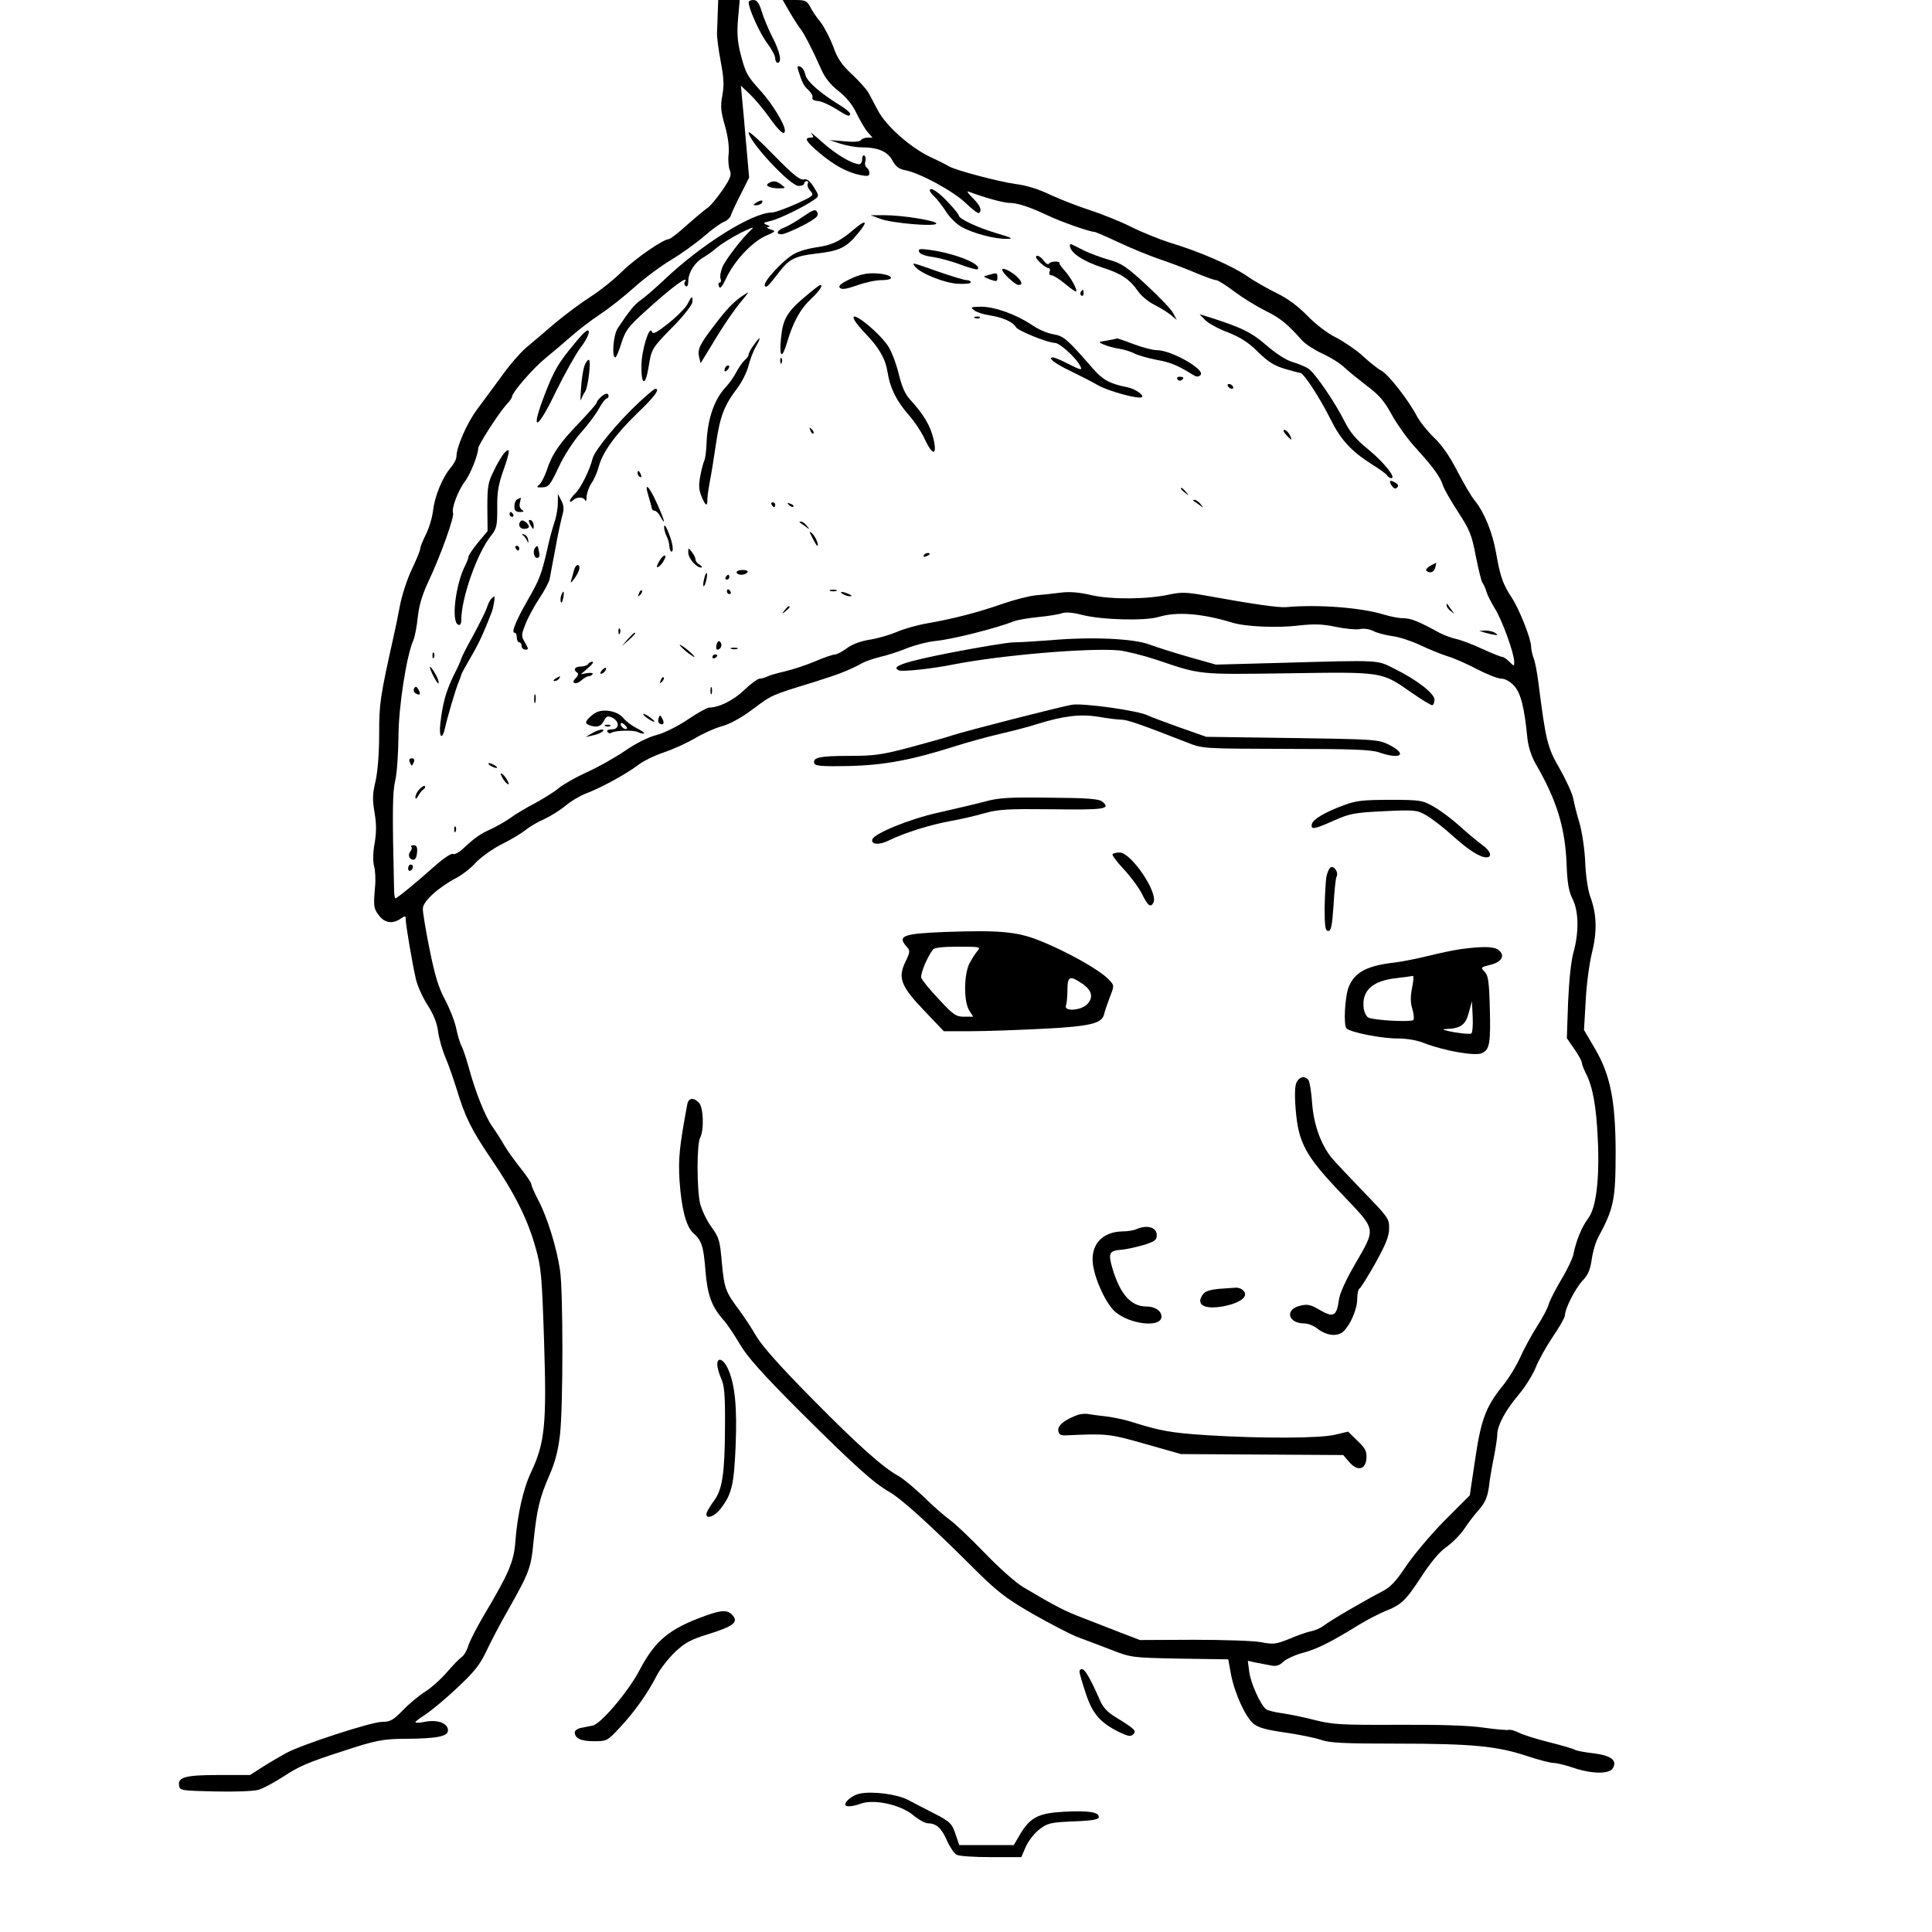 <?xml version="1.0" standalone="no"?>
<!DOCTYPE svg PUBLIC "-//W3C//DTD SVG 20010904//EN"
 "http://www.w3.org/TR/2001/REC-SVG-20010904/DTD/svg10.dtd">
<svg version="1.0" xmlns="http://www.w3.org/2000/svg"
 width="800pt" height="800pt" viewBox="0 0 800 800"
 preserveAspectRatio="xMidYMid meet">

<g transform="translate(0,800) scale(0.1,-0.1)"
fill="#000000" stroke="none">
<path d="M2972 7948 c-1 -29 -2 -66 -3 -83 -1 -16 6 -70 15 -118 13 -68 15
-100 7 -142 -8 -44 -7 -65 11 -126 13 -47 18 -89 15 -118 -3 -24 0 -54 5 -66
8 -19 3 -33 -31 -83 -23 -33 -51 -67 -64 -75 -12 -8 -50 -40 -85 -71 -34 -31
-67 -56 -72 -56 -23 0 -139 -80 -194 -134 -33 -33 -92 -80 -131 -105 -38 -24
-102 -72 -142 -105 -39 -34 -93 -79 -119 -101 -26 -21 -73 -75 -105 -120 -32
-44 -79 -107 -104 -141 -42 -57 -85 -155 -85 -195 0 -10 -11 -31 -25 -47 -34
-41 -65 -117 -72 -177 -3 -27 -16 -71 -29 -97 -13 -26 -24 -53 -24 -60 0 -8
-16 -46 -35 -86 -19 -40 -41 -107 -49 -150 -8 -42 -19 -97 -25 -122 -58 -260
-61 -283 -61 -412 0 -78 -6 -152 -15 -193 -13 -53 -13 -77 -4 -130 8 -48 8
-82 0 -128 -7 -39 -7 -74 -2 -94 5 -17 7 -55 4 -85 -7 -79 -6 -90 15 -117 23
-32 55 -38 88 -17 22 15 24 15 24 -1 0 -21 26 -177 42 -247 6 -27 28 -76 48
-107 25 -39 40 -75 44 -111 4 -29 18 -78 31 -108 13 -30 33 -89 46 -130 35
-116 61 -168 143 -289 97 -142 151 -250 183 -365 24 -83 27 -117 36 -394 11
-340 3 -416 -53 -536 -33 -69 -57 -174 -66 -289 -6 -84 -27 -132 -134 -312
-26 -44 -53 -97 -60 -117 -6 -21 -19 -44 -29 -50 -10 -7 -37 -35 -61 -63 -23
-27 -63 -63 -88 -79 -25 -15 -67 -50 -93 -77 -41 -42 -53 -49 -88 -49 -43 0
-332 -94 -396 -129 -22 -12 -65 -37 -95 -56 l-55 -35 -131 0 c-138 0 -170 -9
-162 -46 3 -18 14 -19 148 -22 82 -2 161 1 181 7 20 6 66 31 103 55 64 42 100
58 246 105 133 44 167 51 260 51 131 1 175 10 175 35 0 29 -42 45 -92 36 -24
-5 -43 -6 -43 -2 0 3 20 18 44 33 23 16 82 64 129 109 70 65 94 95 121 152 19
40 58 115 88 167 90 159 97 178 107 285 14 135 25 182 65 274 25 57 37 103 45
172 13 117 13 592 0 679 -14 95 -53 219 -88 286 -17 33 -31 64 -31 70 0 7 -20
36 -43 65 -24 30 -55 73 -68 95 -13 23 -36 59 -51 80 -30 43 -70 144 -97 244
-10 36 -23 75 -29 87 -7 12 -17 45 -23 75 -6 29 -27 82 -46 118 -27 50 -42 99
-64 208 -16 79 -29 156 -28 170 0 30 66 89 141 128 22 12 58 39 78 62 21 22
69 57 107 76 39 19 83 46 99 59 16 13 51 34 77 45 26 12 66 37 88 55 22 19 61
42 87 52 61 23 167 81 214 117 20 16 69 40 108 53 39 13 97 40 128 58 31 19
82 42 112 50 35 10 83 37 128 71 79 59 74 57 247 110 115 36 149 50 205 80 14
8 47 19 75 26 27 6 77 22 111 36 33 13 87 27 118 30 68 6 253 53 326 82 14 5
59 13 100 17 41 4 85 11 98 16 14 5 44 3 82 -7 83 -21 262 -26 320 -8 73 22
177 14 302 -24 54 -17 187 -23 276 -12 66 7 99 6 155 -6 39 -8 84 -12 98 -9
16 4 40 0 56 -8 15 -8 50 -17 78 -21 27 -3 79 -20 115 -37 36 -17 87 -38 113
-46 27 -8 82 -32 123 -54 41 -21 86 -39 100 -39 16 0 37 -12 53 -29 28 -30 43
-88 56 -221 4 -34 17 -74 35 -105 86 -148 121 -262 127 -414 3 -79 9 -113 25
-144 25 -51 27 -137 3 -222 -10 -37 -18 -117 -22 -207 l-5 -147 31 -45 c17
-24 31 -50 31 -56 0 -6 7 -25 16 -43 29 -55 44 -138 50 -272 8 -163 -6 -285
-39 -329 -27 -35 -51 -95 -61 -146 -3 -19 -27 -69 -52 -110 -24 -41 -47 -86
-51 -100 -3 -14 -24 -54 -47 -90 -23 -36 -55 -94 -71 -130 -16 -36 -49 -90
-74 -120 -69 -86 -89 -140 -113 -305 l-22 -147 -106 -106 c-58 -59 -129 -144
-159 -189 -43 -64 -64 -86 -100 -104 -64 -33 -211 -118 -239 -140 -13 -10 -37
-21 -55 -24 -18 -4 -58 -18 -90 -32 -53 -21 -64 -23 -115 -13 -31 6 -157 10
-280 10 l-222 -1 -78 30 c-42 16 -113 44 -157 61 -76 29 -115 49 -248 128 -32
19 -100 80 -159 141 -57 59 -121 120 -143 136 -22 16 -72 59 -110 97 -39 37
-86 76 -104 86 -63 34 -167 126 -359 321 -128 129 -205 216 -229 256 -19 33
-52 83 -72 110 -57 76 -62 90 -72 197 -8 91 -11 103 -43 147 -19 26 -40 70
-47 97 -14 61 -14 246 0 273 17 31 14 127 -5 145 -22 23 -43 20 -48 -6 -33
-177 -38 -227 -32 -319 8 -115 27 -188 57 -215 35 -31 42 -55 50 -154 8 -101
25 -149 74 -205 15 -16 45 -61 68 -100 31 -53 91 -121 251 -281 223 -222 304
-295 369 -332 48 -27 166 -134 336 -303 111 -111 141 -134 256 -201 72 -41
155 -84 185 -96 30 -11 93 -35 140 -53 85 -33 86 -33 285 -37 l201 -3 11 -61
c15 -79 60 -178 94 -206 20 -16 53 -25 130 -36 57 -8 124 -22 148 -30 35 -13
95 -16 314 -16 310 0 416 -10 539 -51 48 -16 98 -29 111 -29 13 0 50 -9 82
-20 76 -26 151 -27 164 -1 18 32 -8 52 -81 61 -37 4 -72 11 -78 15 -6 4 -54
18 -106 31 -53 13 -109 31 -126 40 -16 8 -35 13 -41 11 -7 -2 -53 2 -102 9
-61 9 -176 13 -355 12 -239 -1 -273 1 -347 20 -46 12 -107 24 -135 28 -29 4
-59 11 -66 17 -23 19 -62 105 -69 153 l-6 47 31 -7 c18 -3 46 -9 63 -12 23 -5
36 -1 53 15 13 12 50 29 81 37 58 15 119 46 232 116 34 21 82 45 105 55 71 28
87 43 152 142 41 63 77 106 105 125 24 17 57 50 74 75 17 26 45 62 63 82 24
28 33 50 39 90 3 30 13 86 21 126 8 40 14 82 14 95 1 37 34 98 86 160 27 31
59 82 72 113 12 31 45 90 72 130 28 41 50 80 50 88 0 28 43 112 73 144 23 24
32 46 38 88 4 30 16 72 27 92 65 120 72 156 72 357 -1 209 -22 314 -84 421
l-47 80 7 120 c3 66 15 156 26 200 22 89 20 160 -8 235 -9 25 -18 87 -20 140
-2 52 -13 124 -23 160 -11 36 -23 82 -26 102 -4 21 -29 76 -56 124 -52 89 -58
116 -89 359 -5 39 -13 83 -19 98 -6 16 -11 38 -11 50 0 31 -49 155 -80 202
-37 56 -48 88 -65 185 -15 86 -49 169 -89 218 -13 15 -44 69 -71 120 -31 61
-64 109 -97 140 -27 26 -58 65 -70 87 -34 66 -119 175 -148 190 -15 8 -49 35
-76 60 -27 25 -77 59 -111 77 -37 18 -85 55 -120 91 -38 39 -81 71 -126 93
-37 18 -94 50 -125 72 -64 43 -194 100 -317 137 -44 14 -116 43 -160 65 -44
22 -120 53 -170 69 -49 16 -124 45 -165 64 -47 23 -101 40 -145 45 -71 10
-248 57 -275 73 -8 5 -43 23 -78 39 -82 39 -183 128 -217 193 -15 29 -33 62
-40 75 -7 12 -37 46 -68 75 -43 40 -60 66 -77 115 -13 34 -36 79 -52 100 -17
20 -36 49 -44 65 -13 24 -20 27 -64 27 l-49 0 30 -52 c17 -29 37 -60 44 -68
14 -17 52 -91 85 -166 15 -35 38 -64 71 -90 33 -26 59 -57 76 -94 15 -30 35
-65 46 -77 l20 -23 -21 0 c-11 0 -24 -5 -27 -10 -4 -7 -30 -9 -68 -5 l-62 5
45 -15 c25 -8 63 -15 85 -15 71 0 110 -17 130 -54 14 -26 27 -36 54 -41 59
-11 198 -86 250 -136 27 -26 52 -45 55 -41 13 12 5 31 -26 62 -24 24 -27 31
-13 25 58 -22 140 -45 163 -45 34 0 84 -16 158 -51 56 -27 176 -69 195 -69 5
0 51 -20 102 -44 51 -24 127 -55 168 -69 42 -14 108 -39 148 -56 40 -17 79
-31 87 -31 7 0 41 -21 76 -48 35 -26 92 -61 128 -79 60 -29 92 -55 153 -124
13 -14 50 -38 82 -53 33 -15 74 -40 90 -56 17 -16 59 -50 94 -77 51 -38 73
-63 105 -122 23 -41 68 -104 102 -140 69 -76 98 -116 109 -151 4 -14 32 -63
62 -109 48 -74 57 -94 74 -184 11 -55 23 -105 28 -111 5 -6 12 -22 16 -36 4
-14 20 -45 35 -70 30 -47 80 -186 80 -220 0 -20 0 -20 -20 0 -11 11 -24 20
-30 20 -5 0 -43 15 -82 33 -40 19 -89 37 -108 41 -19 4 -51 16 -70 26 -86 47
-117 60 -149 60 -18 0 -54 7 -80 15 -93 29 -273 43 -405 31 -32 -3 -141 13
-340 49 -72 13 -98 13 -140 4 -91 -21 -243 -22 -324 -4 -51 12 -90 16 -130 11
-31 -4 -77 -9 -102 -11 -25 -2 -85 -17 -135 -34 -102 -36 -206 -63 -315 -82
-41 -7 -98 -23 -127 -36 -29 -12 -79 -27 -113 -32 -37 -6 -72 -19 -93 -35 -19
-14 -41 -26 -49 -26 -9 0 -47 -13 -84 -29 -38 -16 -94 -34 -124 -41 -30 -7
-63 -16 -72 -21 -10 -5 -24 -9 -32 -9 -8 0 -37 -21 -64 -47 -45 -43 -105 -73
-146 -73 -8 0 -48 -22 -89 -50 -42 -28 -98 -56 -130 -64 -32 -8 -86 -35 -129
-65 -41 -28 -112 -68 -159 -89 -46 -21 -98 -51 -115 -65 -17 -15 -61 -42 -97
-62 -37 -19 -84 -47 -105 -63 -22 -15 -59 -36 -83 -47 -42 -19 -62 -33 -116
-83 -14 -13 -31 -21 -38 -18 -8 3 -42 -21 -77 -52 -69 -62 -154 -132 -161
-132 -2 0 -4 12 -5 28 -8 336 -7 412 5 462 7 30 12 111 13 179 0 122 33 336
62 401 6 14 14 57 18 95 5 48 19 94 43 145 52 110 109 270 103 286 -7 19 20
91 48 129 23 29 56 112 56 138 0 15 89 152 119 184 12 12 21 26 21 30 1 19 90
121 140 161 30 25 78 65 105 89 28 25 81 66 119 91 38 25 101 75 141 111 40
36 109 88 154 115 45 27 107 72 138 99 31 27 67 53 80 58 13 5 26 17 29 26 3
10 21 50 41 88 l35 70 -12 135 c-6 74 -14 160 -17 190 l-5 55 37 -35 c20 -19
57 -63 81 -97 42 -59 64 -77 64 -53 0 25 -53 111 -98 161 -59 65 -65 76 -86
158 -12 47 -15 84 -10 142 l7 79 -45 0 -44 0 -2 -52z"/>
<path d="M3100 7990 c0 -26 47 -130 77 -169 18 -24 33 -52 33 -62 0 -11 5 -19
10 -19 19 0 10 45 -21 105 -17 33 -37 81 -45 108 -11 35 -20 47 -34 47 -11 0
-20 -4 -20 -10z"/>
<path d="M3306 7707 c15 -48 22 -63 42 -80 11 -11 19 -24 16 -31 -3 -7 6 -13
22 -14 15 -1 48 -16 74 -32 50 -32 60 -35 60 -21 0 5 -17 20 -37 32 -88 54
-142 102 -148 129 -3 16 -13 31 -21 34 -12 5 -14 1 -8 -17z"/>
<path d="M3100 7452 c0 -37 172 -222 207 -222 13 0 23 5 23 10 0 6 5 10 11 10
5 0 7 -5 4 -11 -4 -5 1 -19 10 -29 17 -19 15 -21 -60 -55 -43 -19 -87 -35 -99
-35 -80 0 -292 -132 -446 -279 -36 -34 -79 -71 -96 -83 -27 -19 -46 -42 -96
-117 -18 -26 -26 -121 -10 -121 4 0 15 27 25 59 17 53 28 68 100 133 112 102
184 154 162 119 -3 -5 -1 -12 5 -16 6 -4 10 5 10 20 0 37 27 79 64 100 17 10
42 28 56 41 14 12 57 39 95 59 39 19 61 28 50 18 -39 -35 -112 -129 -124 -160
-7 -18 -11 -39 -7 -48 3 -8 1 -15 -4 -15 -5 0 -7 -7 -3 -16 5 -12 13 -2 32 38
34 70 104 145 161 171 43 19 44 20 20 27 -14 5 -18 9 -10 10 10 1 9 4 -5 9
-17 7 -15 9 15 16 35 7 148 63 184 90 18 13 18 15 -4 50 -17 27 -28 35 -42 32
-15 -4 -45 20 -124 101 -57 59 -104 101 -104 94z"/>
<path d="M3359 7448 c12 -16 11 -18 -3 -18 -28 0 -18 -17 37 -63 60 -51 117
-82 170 -92 30 -6 37 -4 37 8 0 9 -5 19 -11 23 -6 3 -9 15 -6 25 3 10 1 22 -4
25 -5 3 -9 -4 -9 -15 0 -12 -6 -21 -12 -21 -30 1 -97 41 -153 91 -33 30 -54
46 -46 37z"/>
<path d="M3182 7241 c-17 -10 7 -21 46 -21 26 1 26 1 8 15 -22 17 -35 18 -54
6z"/>
<path d="M3850 7211 c0 -4 9 -16 20 -26 11 -10 32 -38 47 -61 15 -24 44 -52
65 -64 47 -26 137 -50 186 -49 31 0 24 4 -44 24 -77 23 -154 59 -154 73 0 4
-19 28 -43 53 -40 44 -77 68 -77 50z"/>
<path d="M3130 7160 c-13 -8 -13 -10 2 -10 9 0 20 5 23 10 8 13 -5 13 -25 0z"/>
<path d="M3325 7103 c-27 -19 -62 -39 -77 -45 -30 -11 -38 -28 -12 -28 17 0
108 43 137 65 13 9 16 18 10 28 -6 12 -17 8 -58 -20z"/>
<path d="M3645 7094 c50 -19 237 -34 232 -19 -4 12 -141 34 -217 34 l-55 0 40
-15z"/>
<path d="M3533 7048 c-54 -47 -91 -64 -152 -72 -30 -4 -70 -15 -90 -26 -44
-22 -133 -118 -124 -133 6 -10 10 -7 63 61 39 50 64 62 150 72 96 11 124 24
173 84 44 53 34 60 -20 14z"/>
<path d="M4430 6983 c1 -29 54 -65 138 -92 75 -24 110 -48 143 -95 13 -20 44
-46 69 -58 25 -13 56 -32 69 -43 l24 -20 -15 28 c-7 15 -57 67 -110 116 -82
76 -104 91 -155 105 -32 9 -78 26 -103 38 -25 13 -48 24 -52 26 -5 2 -8 0 -8
-5z"/>
<path d="M3806 6957 c3 -9 25 -17 56 -21 27 -4 80 -18 116 -32 36 -13 67 -22
70 -19 20 20 -90 65 -196 80 -44 6 -51 5 -46 -8z"/>
<path d="M4290 6935 c0 -10 40 -45 51 -45 6 0 9 -7 5 -15 -3 -9 0 -15 8 -15 8
0 33 -16 56 -35 24 -20 44 -34 46 -32 7 6 -24 61 -48 87 -13 14 -22 27 -21 30
3 10 -36 9 -43 -1 -3 -6 -12 -2 -21 10 -13 19 -33 29 -33 16z"/>
<path d="M3790 6895 c23 -28 124 -68 177 -70 29 -2 53 1 53 6 0 5 -8 9 -17 9
-10 0 -63 16 -117 35 -114 40 -112 40 -96 20z"/>
<path d="M4150 6883 c0 -13 54 -63 67 -63 19 0 16 14 -9 37 -25 22 -58 37 -58
26z"/>
<path d="M3521 6845 c-40 -19 -51 -29 -43 -37 8 -8 26 -5 70 10 32 12 78 22
101 22 65 0 47 24 -20 28 -41 2 -67 -4 -108 -23z"/>
<path d="M4092 6861 c-23 -6 -23 -6 7 -18 28 -10 31 -9 31 8 0 20 -2 21 -38
10z"/>
<path d="M3345 6781 c-85 -70 -103 -99 -111 -181 -8 -81 4 -89 25 -18 25 84
54 137 97 178 38 36 54 60 40 60 -2 0 -25 -17 -51 -39z"/>
<path d="M4475 6791 c-3 -5 -2 -12 3 -15 5 -3 9 1 9 9 0 17 -3 19 -12 6z"/>
<path d="M3070 6772 c-35 -25 -62 -53 -112 -119 -60 -78 -71 -100 -63 -131 l6
-26 21 34 c68 114 106 170 140 213 22 26 38 47 36 46 -2 0 -14 -8 -28 -17z"/>
<path d="M2848 6743 c-7 -15 -42 -51 -78 -80 -52 -41 -66 -49 -71 -36 -10 28
-43 -79 -43 -142 -1 -83 17 -85 30 -3 12 75 12 75 109 174 39 40 71 82 72 93
2 28 -3 26 -19 -6z"/>
<path d="M4034 6715 c10 -8 39 -17 65 -21 52 -8 96 -27 108 -49 9 -15 132 -65
162 -65 18 0 85 -60 102 -92 13 -23 8 -23 -51 7 -27 14 -54 25 -60 25 -25 0 7
-25 74 -57 39 -19 90 -45 114 -59 45 -25 171 -59 181 -48 8 8 -29 34 -59 40
-75 15 -102 30 -143 76 -108 124 -122 137 -166 144 -24 4 -64 21 -89 39 -64
43 -153 75 -210 75 -43 -1 -45 -2 -28 -15z"/>
<path d="M4990 6675 c13 -13 55 -37 94 -51 53 -21 84 -41 125 -81 40 -40 67
-57 110 -70 31 -9 60 -17 65 -17 15 -1 82 -105 125 -191 43 -87 86 -133 172
-188 31 -19 60 -40 63 -46 4 -6 12 -11 17 -11 22 0 -30 65 -94 118 -51 41 -76
71 -99 116 -42 84 -124 203 -151 220 -12 8 -41 20 -65 27 -25 7 -69 35 -108
69 -63 55 -105 75 -248 120 l-29 9 23 -24z"/>
<path d="M3539 6673 c5 -10 27 -36 48 -58 53 -55 80 -102 88 -155 10 -66 37
-120 86 -176 24 -27 55 -73 68 -102 33 -71 53 -70 36 2 -13 54 -41 101 -97
162 -20 21 -34 54 -47 107 -10 42 -30 94 -45 116 -47 67 -167 158 -137 104z"/>
<path d="M4038 6683 c7 -3 16 -2 19 1 4 3 -2 6 -13 5 -11 0 -14 -3 -6 -6z"/>
<path d="M2377 6575 c-64 -77 -82 -107 -120 -205 -64 -165 -34 -157 47 13 36
72 81 153 101 179 20 26 35 55 33 65 -2 13 -18 1 -61 -52z"/>
<path d="M3121 6571 c-12 -16 -21 -33 -21 -39 0 -5 -7 -15 -16 -23 -8 -7 -24
-29 -34 -48 -10 -20 -30 -48 -43 -62 -48 -50 -76 -129 -81 -227 -1 -38 -6 -74
-10 -80 -3 -6 -11 -34 -16 -62 -8 -40 -6 -59 5 -86 16 -39 25 -44 24 -11 0 12
5 45 10 72 6 28 17 99 26 159 17 114 34 158 89 230 18 24 38 64 45 90 6 25 20
62 31 81 24 42 19 46 -9 6z"/>
<path d="M4585 6590 c-39 -6 -40 -6 -14 -17 14 -6 42 -14 63 -17 20 -3 49 -12
64 -20 16 -8 56 -19 91 -26 57 -10 88 -23 149 -61 16 -10 24 -11 33 -2 22 22
-121 103 -180 103 -17 0 -60 11 -97 25 -36 14 -67 24 -68 24 0 -1 -19 -5 -41
-9z"/>
<path d="M3231 6504 c0 -11 3 -14 6 -6 3 7 2 16 -1 19 -3 4 -6 -2 -5 -13z"/>
<path d="M2420 6485 c-5 -14 -12 -55 -14 -92 -3 -38 -3 -59 0 -48 4 11 11 26
16 32 13 16 27 133 16 133 -5 0 -13 -11 -18 -25z"/>
<path d="M3007 6483 c-4 -3 -7 -11 -7 -17 0 -6 5 -5 12 2 6 6 9 14 7 17 -3 3
-9 2 -12 -2z"/>
<path d="M4875 6430 c4 -6 11 -8 16 -5 14 9 11 15 -7 15 -8 0 -12 -5 -9 -10z"/>
<path d="M5085 6400 c3 -5 11 -10 16 -10 6 0 7 5 4 10 -3 6 -11 10 -16 10 -6
0 -7 -4 -4 -10z"/>
<path d="M2644 6332 c-85 -79 -182 -197 -190 -230 -12 -49 -51 -127 -73 -146
-11 -11 -21 -24 -21 -30 0 -6 5 -5 12 2 16 16 45 15 51 0 3 -7 6 0 6 15 1 16
10 41 20 56 10 14 24 45 30 68 16 61 71 136 161 223 71 68 95 101 73 100 -5
-1 -36 -27 -69 -58z"/>
<path d="M2486 6354 c-9 -8 -16 -19 -16 -23 0 -3 -32 -40 -71 -81 -82 -85
-113 -130 -135 -197 -9 -27 -23 -53 -31 -60 -13 -10 -10 -12 13 -11 26 1 33
10 68 85 23 49 61 107 91 141 28 31 62 76 75 100 13 23 27 42 32 42 4 0 8 5 8
10 0 15 -16 12 -34 -6z"/>
<path d="M3356 6217 c3 -10 9 -15 12 -12 3 3 0 11 -7 18 -10 9 -11 8 -5 -6z"/>
<path d="M5325 6200 c10 -11 20 -20 22 -20 2 0 -1 9 -7 20 -6 11 -16 20 -22
20 -6 0 -3 -9 7 -20z"/>
<path d="M2087 6123 c-8 -10 -28 -42 -42 -72 -24 -48 -27 -64 -27 -152 l1 -98
-40 -48 c-21 -26 -39 -52 -39 -58 0 -5 -6 -21 -13 -35 -41 -79 -60 -237 -29
-247 7 -3 12 4 12 19 0 91 65 276 122 348 25 32 27 42 27 116 -1 64 4 96 26
158 28 80 29 98 2 69z"/>
<path d="M2640 6041 c0 -6 4 -13 10 -16 6 -3 7 1 4 9 -7 18 -14 21 -14 7z"/>
<path d="M5762 5990 c9 -13 16 -16 23 -9 7 7 5 13 -5 19 -24 15 -31 11 -18
-10z"/>
<path d="M2685 5947 c7 -23 13 -46 14 -52 0 -5 6 -10 12 -10 6 0 17 -11 24
-25 24 -43 16 -12 -14 54 -34 76 -55 94 -36 33z"/>
<path d="M4890 5976 c0 -2 8 -10 18 -17 15 -13 16 -12 3 4 -13 16 -21 21 -21
13z"/>
<path d="M2310 5918 c0 -21 -6 -57 -14 -80 -8 -24 -22 -74 -30 -113 -24 -104
-32 -125 -81 -210 -50 -88 -69 -135 -54 -135 5 0 9 -9 9 -20 0 -11 5 -20 10
-20 6 0 10 -7 10 -15 0 -8 7 -15 16 -15 13 0 13 3 -2 29 -16 27 -16 31 2 77
10 26 36 74 57 106 21 31 40 67 43 80 2 13 13 70 24 128 10 58 24 120 29 138
7 24 6 39 -5 60 l-14 27 0 -37z"/>
<path d="M2143 5933 c-7 -2 -13 -16 -13 -29 0 -18 5 -24 23 -24 16 0 19 3 8 9
-8 5 -12 18 -8 30 3 12 4 21 4 20 -1 0 -8 -3 -14 -6z"/>
<path d="M4941 5927 c2 -1 13 -9 24 -17 19 -14 19 -14 6 3 -7 9 -18 17 -24 17
-6 0 -8 -1 -6 -3z"/>
<path d="M3195 5910 c3 -5 8 -10 11 -10 2 0 4 5 4 10 0 6 -5 10 -11 10 -5 0
-7 -4 -4 -10z"/>
<path d="M3267 5909 c7 -7 15 -10 18 -7 3 3 -2 9 -12 12 -14 6 -15 5 -6 -5z"/>
<path d="M2110 5870 c0 -5 5 -10 11 -10 5 0 7 5 4 10 -3 6 -8 10 -11 10 -2 0
-4 -4 -4 -10z"/>
<path d="M2157 5843 c-14 -13 -6 -33 13 -33 11 0 20 4 20 9 0 13 -26 32 -33
24z"/>
<path d="M2190 5843 c0 -4 5 -15 10 -23 8 -13 10 -13 10 2 0 9 -4 20 -10 23
-5 3 -10 3 -10 -2z"/>
<path d="M3311 5837 c2 -1 13 -9 24 -17 19 -14 19 -14 6 3 -7 9 -18 17 -24 17
-6 0 -8 -1 -6 -3z"/>
<path d="M2750 5817 c0 -10 5 -27 10 -37 6 -10 11 -30 12 -44 1 -13 6 -22 10
-20 9 6 1 44 -18 89 -9 20 -13 24 -14 12z"/>
<path d="M3364 5773 c9 -18 18 -33 20 -33 9 0 -8 41 -22 52 -13 11 -12 8 2
-19z"/>
<path d="M2166 5783 c6 -4 14 -15 17 -23 5 -11 6 -9 4 4 -1 11 -9 21 -17 23
-10 3 -11 2 -4 -4z"/>
<path d="M2135 5730 c3 -5 8 -10 11 -10 2 0 4 5 4 10 0 6 -5 10 -11 10 -5 0
-7 -4 -4 -10z"/>
<path d="M2217 5733 c-12 -12 -7 -43 7 -43 9 0 12 8 8 25 -5 27 -6 28 -15 18z"/>
<path d="M2850 5712 c0 -24 33 -62 53 -62 6 0 4 5 -5 11 -10 5 -18 15 -18 22
0 7 -7 21 -15 31 -15 19 -15 19 -15 -2z"/>
<path d="M3825 5700 c-3 -6 1 -7 9 -4 18 7 21 14 7 14 -6 0 -13 -4 -16 -10z"/>
<path d="M2732 5680 c-6 -11 -12 -22 -12 -25 0 -11 20 6 30 26 14 25 -2 25
-18 -1z"/>
<path d="M5922 5657 c-12 -7 -19 -16 -16 -20 14 -13 32 -7 37 13 3 11 4 20 4
20 -1 -1 -12 -6 -25 -13z"/>
<path d="M2376 5636 c-3 -13 -9 -32 -12 -43 -3 -10 3 -4 15 12 22 31 27 55 12
55 -5 0 -12 -11 -15 -24z"/>
<path d="M3050 5630 c0 -5 9 -10 19 -10 11 0 23 5 26 10 4 6 -5 10 -19 10 -14
0 -26 -4 -26 -10z"/>
<path d="M2916 5604 c-4 -14 -5 -28 -3 -31 3 -2 8 8 11 23 4 14 5 28 3 31 -3
2 -8 -8 -11 -23z"/>
<path d="M3005 5610 c-3 -5 -1 -10 4 -10 6 0 11 5 11 10 0 6 -2 10 -4 10 -3 0
-8 -4 -11 -10z"/>
<path d="M2646 5543 c-6 -14 -5 -15 5 -6 7 7 10 15 7 18 -3 3 -9 -2 -12 -12z"/>
<path d="M3010 5550 c0 -5 5 -10 11 -10 5 0 7 5 4 10 -3 6 -8 10 -11 10 -2 0
-4 -4 -4 -10z"/>
<path d="M3438 5553 c6 -2 18 -2 25 0 6 3 1 5 -13 5 -14 0 -19 -2 -12 -5z"/>
<path d="M2324 5535 c-3 -8 -4 -20 -2 -27 3 -7 7 -1 10 15 6 29 1 36 -8 12z"/>
<path d="M3490 5540 c8 -5 22 -9 30 -9 10 0 8 3 -5 9 -27 12 -43 12 -25 0z"/>
<path d="M2032 5518 c-5 -7 -13 -23 -16 -35 -4 -12 -29 -63 -56 -113 -28 -50
-50 -94 -50 -97 0 -4 -14 -36 -32 -71 -33 -69 -45 -114 -55 -201 -6 -56 9 -67
20 -14 9 41 42 154 55 186 7 16 12 31 12 33 0 3 18 36 39 72 34 58 53 99 87
187 8 22 15 65 10 65 -2 0 -8 -6 -14 -12z"/>
<path d="M5990 5493 c0 -6 8 -17 18 -24 16 -13 16 -13 2 6 -8 11 -16 22 -17
24 -2 2 -3 0 -3 -6z"/>
<path d="M3249 5473 c-13 -16 -12 -17 4 -4 16 13 21 21 13 21 -2 0 -10 -8 -17
-17z"/>
<path d="M2561 5384 c0 -11 3 -14 6 -6 3 7 2 16 -1 19 -3 4 -6 -2 -5 -13z"/>
<path d="M6150 5380 c14 -4 32 -8 40 -9 13 -1 13 0 0 9 -8 5 -26 9 -40 9 l-25
-1 25 -8z"/>
<path d="M2599 5353 l-24 -28 28 24 c25 23 32 31 24 31 -2 0 -14 -12 -28 -27z"/>
<path d="M4350 5349 c-58 -4 -127 -9 -155 -9 -27 -1 -142 -20 -255 -42 -196
-38 -256 -59 -217 -74 17 -6 138 7 227 25 195 38 557 69 682 58 31 -3 103 -21
160 -40 183 -62 169 -60 541 -55 393 6 387 7 509 -78 43 -30 82 -54 88 -54 5
0 10 10 10 23 -1 26 -73 82 -168 129 -73 36 -49 35 -477 23 l-260 -7 -110 31
c-60 17 -135 41 -165 52 -65 25 -241 33 -410 18z"/>
<path d="M2967 5331 c-3 -12 -1 -21 3 -21 15 0 23 21 12 32 -6 6 -11 2 -15
-11z"/>
<path d="M2838 5305 c17 -14 33 -25 37 -25 3 0 -7 11 -23 25 -17 14 -33 25
-37 25 -3 0 7 -11 23 -25z"/>
<path d="M3028 5313 c6 -2 18 -2 25 0 6 3 1 5 -13 5 -14 0 -19 -2 -12 -5z"/>
<path d="M1791 5284 c0 -11 3 -14 6 -6 3 7 2 16 -1 19 -3 4 -6 -2 -5 -13z"/>
<path d="M2950 5279 c0 -5 5 -7 10 -4 6 3 10 8 10 11 0 2 -4 4 -10 4 -5 0 -10
-5 -10 -11z"/>
<path d="M2435 5250 c-3 -5 -17 -10 -31 -10 -24 0 -32 -14 -14 -25 6 -4 4 -13
-6 -23 -23 -22 1 -30 25 -8 10 9 23 16 29 16 6 0 13 4 16 9 3 4 -7 6 -22 4
l-27 -5 30 26 c17 14 25 25 18 26 -6 0 -15 -4 -18 -10z"/>
<path d="M1780 5237 c0 -11 29 -67 35 -67 2 0 2 8 -2 18 -8 22 -33 59 -33 49z"/>
<path d="M2492 5224 c-7 -8 -8 -14 -3 -14 10 0 25 19 20 25 -2 1 -10 -3 -17
-11z"/>
<path d="M2300 5190 c-9 -6 -10 -10 -3 -10 6 0 15 5 18 10 8 12 4 12 -15 0z"/>
<path d="M2736 5183 c-6 -14 -5 -15 5 -6 7 7 10 15 7 18 -3 3 -9 -2 -12 -12z"/>
<path d="M1715 5150 c-4 -7 -2 -16 6 -21 18 -11 23 -4 11 17 -7 12 -11 13 -17
4z"/>
<path d="M2942 5140 c0 -14 2 -19 5 -12 2 6 2 18 0 25 -3 6 -5 1 -5 -13z"/>
<path d="M2212 5105 c0 -16 2 -22 5 -12 2 9 2 23 0 30 -3 6 -5 -1 -5 -18z"/>
<path d="M4440 5082 c-36 -5 -447 -110 -497 -127 -23 -8 -102 -30 -176 -50
-117 -31 -149 -35 -253 -35 -121 0 -150 -7 -142 -31 4 -11 33 -13 144 -11 148
4 259 25 439 82 50 16 133 39 185 51 52 12 122 30 155 41 110 34 177 42 254
30 38 -7 81 -12 95 -12 24 0 86 -22 273 -95 62 -25 66 -25 409 -26 273 0 354
-3 386 -15 90 -31 118 -7 38 33 -43 21 -60 22 -400 27 l-355 5 -111 39 c-61
22 -120 44 -130 49 -37 20 -266 52 -314 45z"/>
<path d="M2465 5048 c-11 -6 -25 -19 -32 -27 -9 -13 -8 -17 5 -23 32 -12 49
-8 62 16 10 20 16 23 34 15 32 -15 32 -49 0 -49 -15 0 -23 -4 -19 -10 4 -6 10
-8 15 -5 17 11 95 13 113 3 10 -5 21 -7 24 -5 2 3 -12 13 -31 22 -20 10 -45
29 -56 43 -23 28 -83 39 -115 20z m131 -65 c-7 -7 -26 7 -26 19 0 6 6 6 15 -2
9 -7 13 -15 11 -17z"/>
<path d="M2664 5041 c7 -11 46 -35 46 -28 0 3 -12 12 -26 22 -15 9 -23 12 -20
6z"/>
<path d="M2727 5026 c-3 -8 -2 -18 4 -22 16 -9 22 2 11 21 -8 15 -10 16 -15 1z"/>
<path d="M2508 4993 c7 -3 16 -2 19 1 4 3 -2 6 -13 5 -11 0 -14 -3 -6 -6z"/>
<path d="M2450 4963 l-25 -15 30 7 c17 3 34 11 40 16 14 14 -17 9 -45 -8z"/>
<path d="M1696 4845 c4 -8 7 -15 9 -15 2 0 5 7 9 15 3 9 0 15 -9 15 -9 0 -12
-6 -9 -15z"/>
<path d="M2030 4830 c8 -5 20 -10 25 -10 6 0 3 5 -5 10 -8 5 -19 10 -25 10 -5
0 -3 -5 5 -10z"/>
<path d="M2079 4782 c6 -12 16 -24 22 -28 8 -4 8 -1 0 14 -6 12 -16 24 -22 28
-8 4 -8 1 0 -14z"/>
<path d="M1737 4732 c-10 -10 -17 -25 -17 -33 0 -9 5 -7 12 6 6 11 16 23 22
27 6 4 8 9 5 13 -3 3 -13 -3 -22 -13z"/>
<path d="M4075 4680 c-38 -10 -124 -30 -190 -45 -118 -26 -265 -86 -273 -111
-6 -22 30 -24 71 -3 63 31 173 65 252 79 39 7 101 21 139 32 61 17 95 19 284
17 217 -3 243 1 206 32 -13 11 -63 15 -218 16 -171 2 -211 0 -271 -17z"/>
<path d="M5565 4666 c-81 -30 -129 -59 -133 -79 -5 -24 10 -21 91 15 65 29 84
33 207 39 129 6 137 5 176 -17 22 -13 71 -50 107 -83 68 -61 114 -91 142 -91
26 0 17 27 -17 51 -18 13 -59 47 -91 76 -33 30 -81 66 -109 82 -47 27 -55 29
-181 29 -112 0 -141 -3 -192 -22z"/>
<path d="M1881 4564 c0 -11 3 -14 6 -6 3 7 2 16 -1 19 -3 4 -6 -2 -5 -13z"/>
<path d="M1703 4493 c4 -3 2 -12 -4 -19 -12 -15 -4 -34 14 -34 7 0 13 14 14
30 2 22 -2 30 -14 30 -9 0 -13 -3 -10 -7z"/>
<path d="M4607 4463 c-4 -3 17 -31 46 -62 29 -31 63 -77 76 -103 24 -50 37
-59 48 -33 16 44 -94 205 -141 205 -13 0 -26 -3 -29 -7z"/>
<path d="M1690 4404 c0 -8 5 -12 10 -9 6 3 10 10 10 16 0 5 -4 9 -10 9 -5 0
-10 -7 -10 -16z"/>
<path d="M5493 4373 c-4 -21 -7 -81 -8 -133 0 -78 3 -95 15 -95 12 0 16 22 22
107 3 59 9 111 12 117 9 14 -4 41 -20 41 -7 0 -16 -16 -21 -37z"/>
<path d="M3915 4141 c-177 -7 -201 -16 -160 -62 14 -15 14 -21 -6 -62 -32 -66
-19 -101 80 -204 l79 -83 114 0 c62 0 195 5 295 10 198 10 247 22 255 61 3 13
14 45 24 71 18 46 18 48 -2 69 -35 40 -177 120 -294 166 -89 35 -163 42 -385
34z m133 -78 c-9 -10 -24 -34 -34 -53 -23 -46 -24 -159 0 -195 l16 -25 -37 0
c-34 0 -45 7 -105 72 -37 39 -70 79 -73 89 -5 15 23 84 48 117 6 8 40 12 105
12 90 0 94 -1 80 -17z m433 -136 c41 -27 48 -58 20 -86 -26 -26 -97 -30 -87
-5 3 9 6 38 6 65 0 57 10 61 61 26z"/>
<path d="M6050 4070 c-30 -4 -91 -17 -135 -28 -44 -11 -105 -23 -135 -27 -118
-13 -169 -39 -195 -101 -16 -39 -23 -161 -9 -173 18 -16 144 -41 208 -41 41 0
84 -7 115 -20 81 -31 209 -54 237 -41 32 14 37 40 33 190 -3 109 -7 133 -22
148 -17 17 -16 18 25 28 48 12 62 40 32 62 -19 14 -65 15 -154 3z m-203 -161
c-7 -35 -7 -61 1 -86 6 -20 8 -41 5 -46 -6 -10 -156 -3 -186 9 -8 3 -17 20
-20 37 -10 74 34 116 137 127 34 4 64 8 67 9 3 0 2 -22 -4 -50z m246 -188 c-4
-4 -37 -1 -73 5 -42 8 -54 12 -33 13 61 2 82 17 95 68 l13 47 3 -63 c2 -35 -1
-67 -5 -70z"/>
<path d="M5369 3519 c-7 -14 -9 -50 -4 -111 11 -140 40 -194 191 -352 146
-154 143 -137 53 -294 -36 -62 -62 -119 -65 -145 -9 -67 -23 -74 -78 -42 -39
23 -52 26 -83 18 -64 -15 -50 -73 18 -73 14 0 38 -9 52 -20 39 -31 83 -36 109
-14 29 27 58 92 58 136 0 20 4 40 10 43 5 3 35 51 66 106 42 76 56 110 56 142
1 40 -4 47 -106 152 -59 61 -119 125 -134 143 -45 58 -73 140 -79 227 -3 44
-10 86 -15 93 -15 18 -36 15 -49 -9z"/>
<path d="M4705 2910 c-11 -5 -37 -9 -58 -9 -85 -2 -133 -57 -121 -139 10 -67
56 -164 93 -195 60 -50 182 -65 190 -23 4 25 -24 46 -62 46 -64 0 -109 51
-141 159 -18 62 -13 72 36 76 18 1 59 10 91 19 48 15 57 21 57 41 0 33 -39 45
-85 25z"/>
<path d="M5045 2663 c-31 -3 -55 -10 -62 -20 -35 -45 2 -67 84 -52 69 14 103
40 83 63 -7 9 -22 15 -34 14 -11 -1 -43 -3 -71 -5z"/>
<path d="M2970 2350 c0 -11 7 -37 16 -58 14 -30 17 -70 16 -207 -1 -186 -11
-254 -46 -300 -12 -16 -25 -38 -29 -47 -11 -32 30 -21 57 15 46 60 55 96 62
258 7 164 -3 260 -33 324 -18 38 -43 47 -43 15z"/>
<path d="M4465 2142 c-54 -19 -86 -44 -83 -65 3 -19 9 -22 43 -20 160 7 169 6
317 -36 l148 -42 336 -2 336 -2 24 -28 c34 -40 68 -34 72 13 2 30 -3 41 -37
74 l-39 38 -54 -13 c-65 -15 -301 -16 -528 -2 -152 10 -193 17 -320 57 -25 8
-70 17 -100 21 -30 3 -64 8 -75 10 -11 2 -29 0 -40 -3z"/>
<path d="M2925 1311 c-154 -55 -212 -103 -278 -229 -45 -86 -159 -220 -192
-227 -14 -3 -36 -7 -50 -10 -14 -3 -25 -11 -25 -18 0 -25 25 -37 79 -37 54 0
56 1 109 58 59 63 115 142 152 215 14 27 48 70 75 96 41 39 65 52 140 75 102
32 124 49 98 78 -20 22 -43 22 -108 -1z"/>
<path d="M4470 1078 c0 -7 12 -48 26 -90 28 -85 60 -122 140 -161 36 -17 46
-19 57 -8 14 14 7 21 -74 71 -33 20 -52 40 -65 71 -35 80 -59 123 -71 127 -7
2 -13 -2 -13 -10z"/>
<path d="M3560 573 c-26 -5 -60 -30 -60 -45 0 -11 28 -10 66 4 54 19 164 -5
215 -48 23 -19 50 -34 61 -34 35 0 57 -20 79 -71 12 -27 30 -54 40 -59 10 -6
74 -10 143 -10 l125 0 19 44 c11 24 36 56 56 71 34 26 46 29 142 33 78 3 104
8 104 18 0 21 -43 27 -144 22 -107 -6 -140 -23 -183 -95 l-25 -43 -113 0 -113
0 -13 38 c-16 51 -24 59 -93 94 -34 17 -81 42 -106 55 -46 24 -148 37 -200 26z"/>
</g>
</svg>
